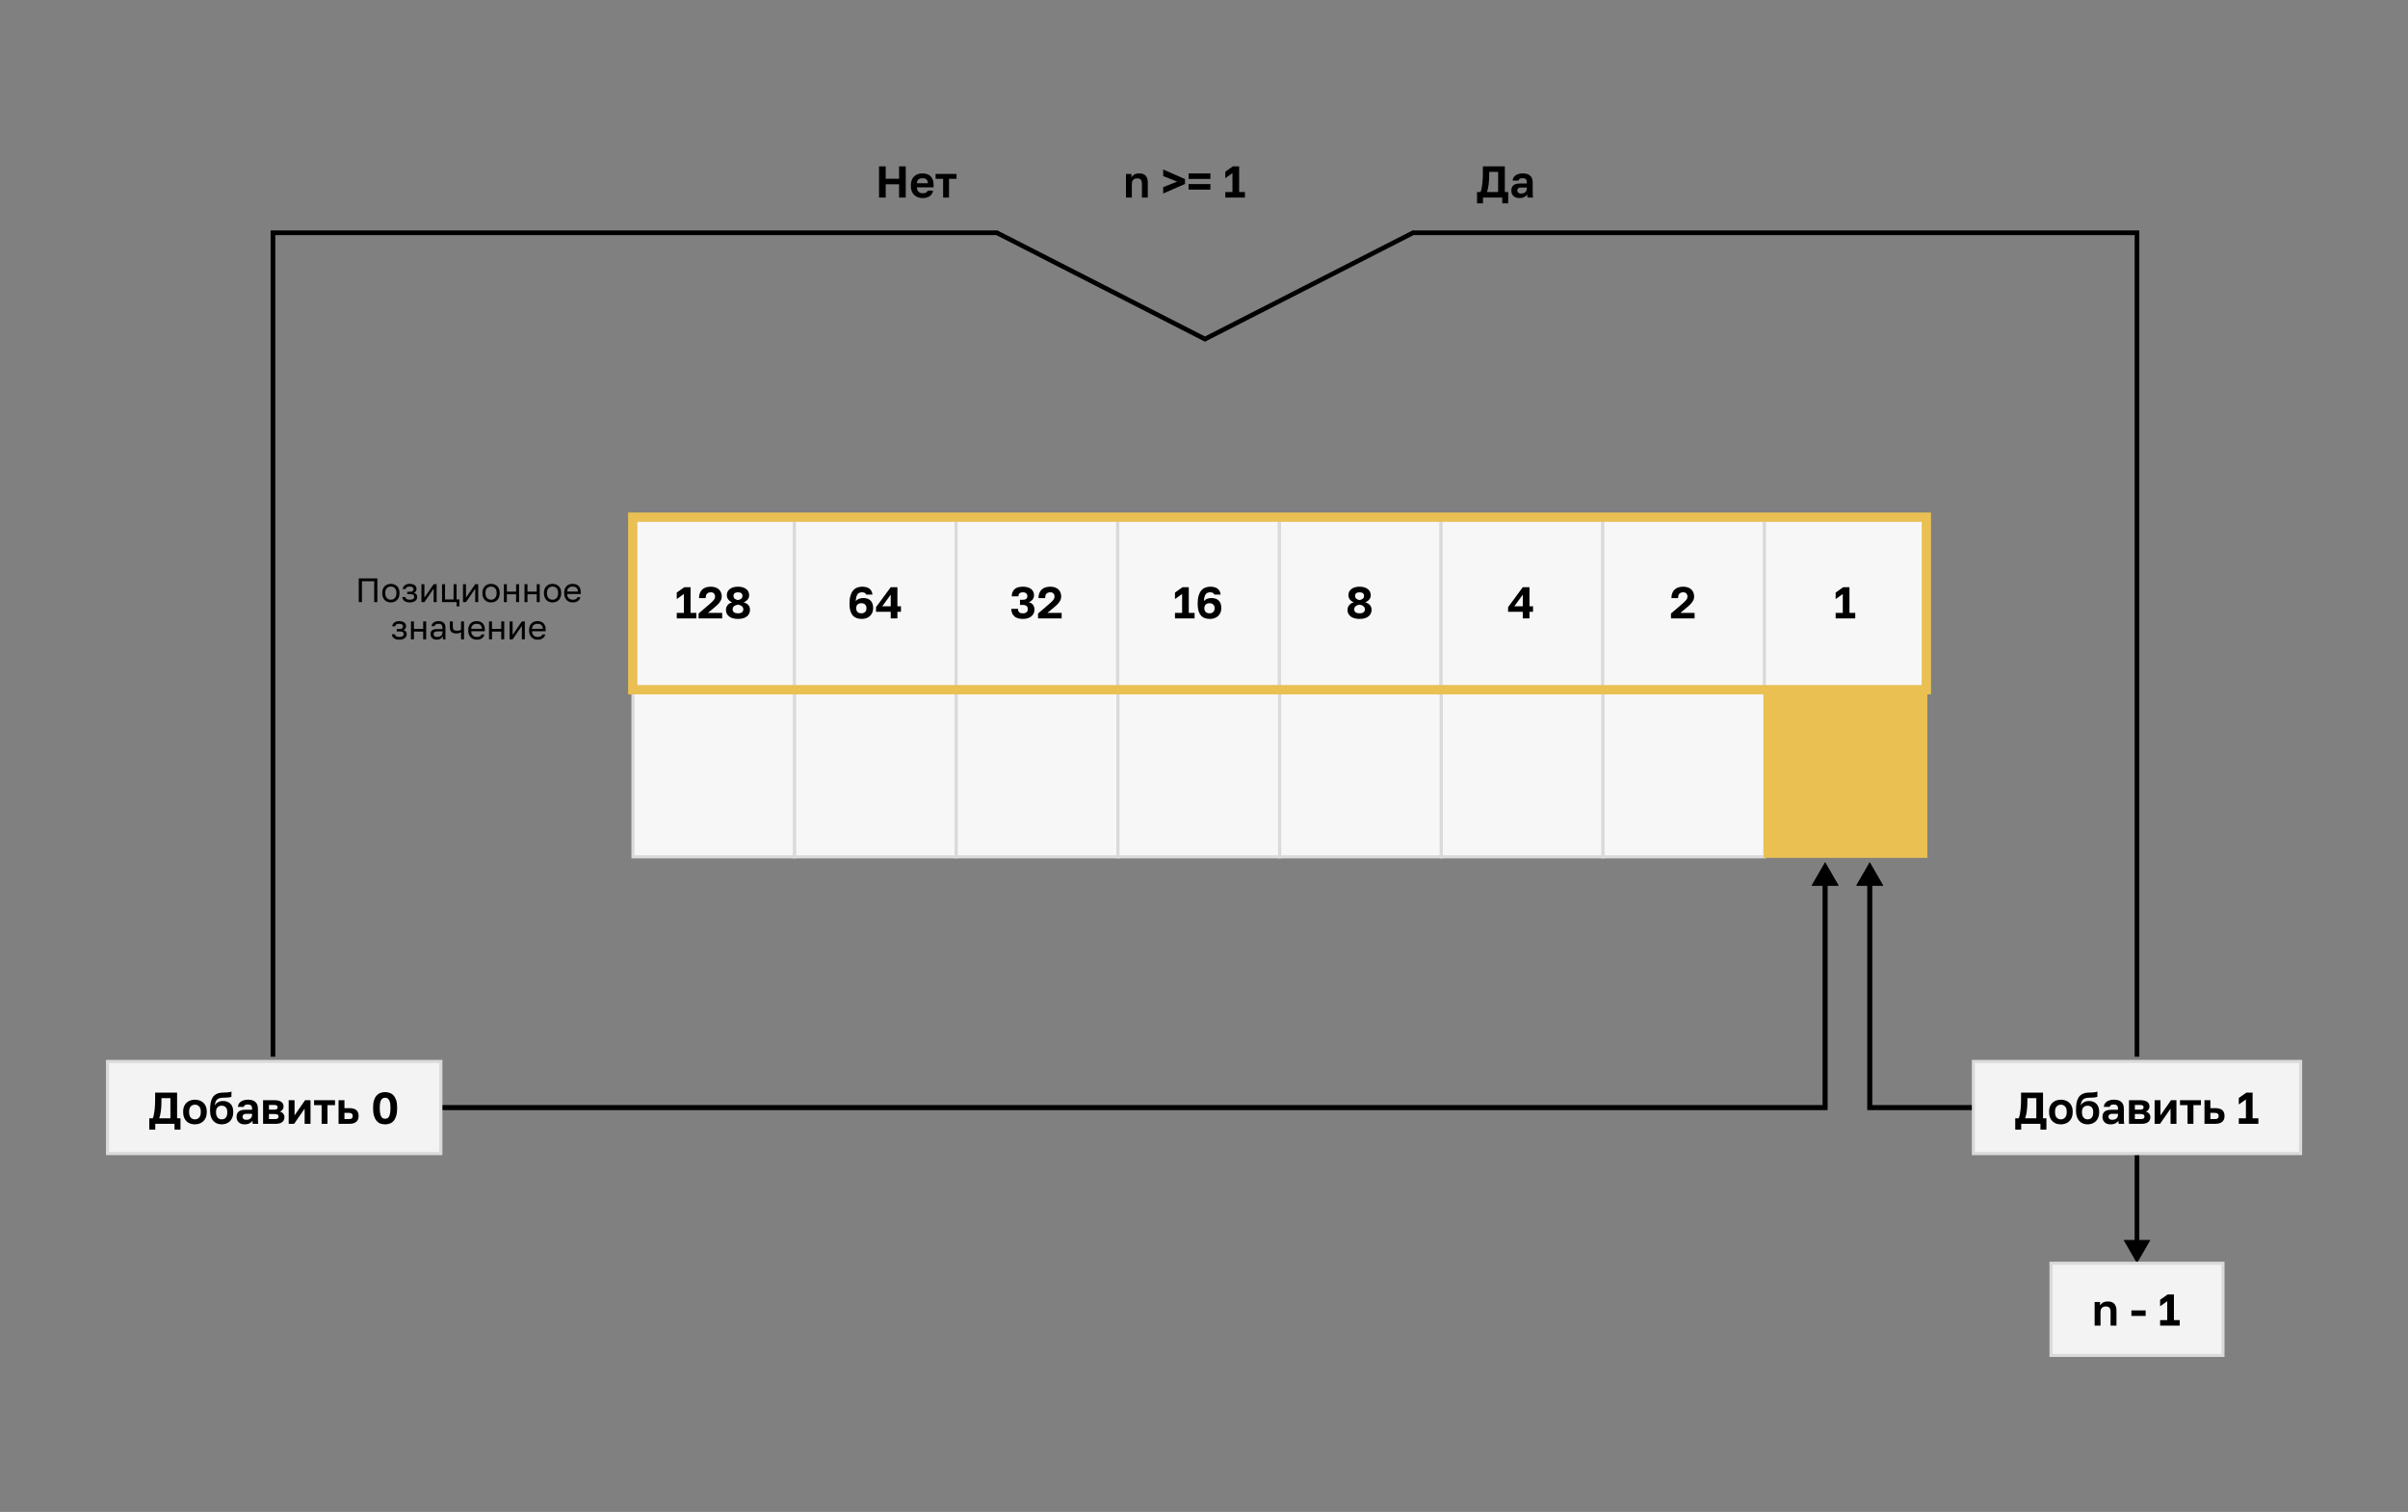<svg width="1551" height="974" viewBox="0 0 1551 974" fill="none" xmlns="http://www.w3.org/2000/svg">
<rect x="0" y="0" width="1551" height="974" fill="#808080" stroke="none"/>
<path d="M1204.3 713.498H1202.8V714.998L1204.3 714.998V713.498ZM1204.3 555.513L1195.64 570.513H1212.96L1204.3 555.513ZM1175.57 713.498V714.998H1177.07V713.498H1175.57ZM1175.57 555.513L1166.91 570.513H1184.23L1175.57 555.513ZM1205.8 713.498V569.013H1202.8V713.498H1205.8ZM257.219 714.998H1175.57V711.998H257.219V714.998ZM1177.07 713.498V569.013H1174.07V713.498H1177.07ZM1284.6 711.998L1204.3 711.998V714.998L1284.6 714.998L1284.6 711.998Z" fill="black"/>
<path d="M1204.3 713.498H1202.8V714.998L1204.3 714.998V713.498ZM1204.3 555.513L1195.64 570.513H1212.96L1204.3 555.513ZM1175.57 713.498V714.998H1177.07V713.498H1175.57ZM1175.57 555.513L1166.91 570.513H1184.23L1175.57 555.513ZM1205.8 713.498V569.013H1202.8V713.498H1205.8ZM257.219 714.998H1175.57V711.998H257.219V714.998ZM1177.07 713.498V569.013H1174.07V713.498H1177.07ZM1284.6 711.998L1204.3 711.998V714.998L1284.6 714.998L1284.6 711.998Z" fill="black"/>
<rect x="407.691" y="442.568" width="104.135" height="109.408" fill="#F7F7F7"/>
<rect x="407.691" y="442.568" width="104.135" height="109.408" stroke="#DADADA" stroke-width="2"/>
<rect x="511.826" y="442.568" width="104.135" height="109.408" fill="#F7F7F7"/>
<rect x="511.826" y="442.568" width="104.135" height="109.408" stroke="#DADADA" stroke-width="2"/>
<rect x="615.961" y="442.568" width="104.135" height="109.408" fill="#F7F7F7"/>
<rect x="615.961" y="442.568" width="104.135" height="109.408" stroke="#DADADA" stroke-width="2"/>
<rect x="720.096" y="442.568" width="104.135" height="109.408" fill="#F7F7F7"/>
<rect x="720.096" y="442.568" width="104.135" height="109.408" stroke="#DADADA" stroke-width="2"/>
<rect x="824.23" y="442.568" width="104.135" height="109.408" fill="#F7F7F7"/>
<rect x="824.23" y="442.568" width="104.135" height="109.408" stroke="#DADADA" stroke-width="2"/>
<rect x="928.365" y="442.568" width="104.135" height="109.408" fill="#F7F7F7"/>
<rect x="928.365" y="442.568" width="104.135" height="109.408" stroke="#DADADA" stroke-width="2"/>
<rect x="1032.5" y="442.568" width="104.135" height="109.408" fill="#F7F7F7"/>
<rect x="1032.5" y="442.568" width="104.135" height="109.408" stroke="#DADADA" stroke-width="2"/>
<rect x="1136.63" y="442.568" width="104.135" height="109.408" fill="#EAC053"/>
<rect x="1136.63" y="442.568" width="104.135" height="109.408" stroke="#EAC053" stroke-width="1.318"/>
<rect x="407.547" y="333.161" width="104.135" height="109.408" fill="#F7F7F7"/>
<path d="M435.906 394.808H440.495V382.647L435.906 385.917V381.729L440.754 378.287H444.798V394.808H448.527V398.365H435.906V394.808ZM449.958 395.239L456.985 389.186C457.635 388.613 458.19 388.116 458.649 387.695C459.108 387.255 459.481 386.854 459.767 386.49C460.054 386.127 460.255 385.773 460.37 385.429C460.504 385.085 460.571 384.712 460.571 384.31C460.571 383.488 460.341 382.828 459.882 382.331C459.423 381.815 458.744 381.557 457.846 381.557C456.813 381.557 456 381.843 455.408 382.417C454.834 382.972 454.547 383.937 454.547 385.314H450.244C450.244 383.039 450.885 381.241 452.166 379.922C453.467 378.602 455.36 377.942 457.846 377.942C459.012 377.942 460.026 378.105 460.886 378.43C461.766 378.736 462.502 379.176 463.095 379.75C463.688 380.304 464.127 380.973 464.414 381.757C464.72 382.541 464.873 383.392 464.873 384.31C464.873 384.999 464.749 385.658 464.5 386.289C464.252 386.901 463.907 387.494 463.468 388.068C463.047 388.641 462.55 389.206 461.976 389.76C461.402 390.296 460.791 390.831 460.14 391.366L456.01 394.808H465.16V398.365H449.958V395.239ZM475.332 398.709C474.127 398.709 473.037 398.576 472.062 398.308C471.105 398.021 470.293 397.629 469.623 397.132C468.973 396.616 468.467 396.004 468.103 395.296C467.759 394.569 467.587 393.766 467.587 392.887C467.587 391.758 467.931 390.754 468.62 389.875C469.308 388.976 470.331 388.345 471.689 387.982C470.675 387.657 469.834 387.093 469.165 386.289C468.495 385.486 468.161 384.53 468.161 383.421C468.161 382.618 468.314 381.882 468.62 381.212C468.945 380.543 469.413 379.969 470.025 379.491C470.637 378.994 471.383 378.612 472.262 378.344C473.161 378.076 474.184 377.942 475.332 377.942C476.479 377.942 477.492 378.076 478.372 378.344C479.271 378.612 480.026 378.994 480.638 379.491C481.269 379.969 481.738 380.543 482.043 381.212C482.369 381.882 482.531 382.618 482.531 383.421C482.531 384.53 482.196 385.477 481.527 386.261C480.858 387.026 480.007 387.599 478.974 387.982C481.709 388.823 483.076 390.458 483.076 392.887C483.076 393.766 482.894 394.569 482.531 395.296C482.187 396.004 481.68 396.616 481.011 397.132C480.361 397.629 479.558 398.021 478.601 398.308C477.645 398.576 476.555 398.709 475.332 398.709ZM475.332 395.095C476.517 395.095 477.387 394.866 477.942 394.407C478.496 393.948 478.774 393.326 478.774 392.542C478.774 391.682 478.448 391.003 477.798 390.506C477.167 389.99 476.345 389.655 475.332 389.502C474.318 389.655 473.486 389.99 472.836 390.506C472.205 391.003 471.889 391.682 471.889 392.542C471.889 393.326 472.176 393.948 472.75 394.407C473.324 394.866 474.184 395.095 475.332 395.095ZM475.332 386.576C476.192 386.423 476.89 386.127 477.425 385.687C477.961 385.228 478.229 384.597 478.229 383.794C478.229 383.048 477.97 382.494 477.454 382.13C476.957 381.748 476.249 381.557 475.332 381.557C474.433 381.557 473.725 381.748 473.209 382.13C472.712 382.494 472.463 383.048 472.463 383.794C472.463 384.597 472.721 385.228 473.238 385.687C473.773 386.127 474.471 386.423 475.332 386.576Z" fill="black"/>
<rect x="407.547" y="333.161" width="104.135" height="109.408" stroke="#DADADA" stroke-width="2"/>
<rect x="511.682" y="333.161" width="104.135" height="109.408" fill="#F7F7F7"/>
<path d="M555.072 398.709C553.81 398.709 552.691 398.528 551.716 398.164C550.741 397.801 549.919 397.237 549.249 396.472C548.58 395.688 548.064 394.694 547.7 393.489C547.356 392.284 547.184 390.85 547.184 389.186V388.613C547.184 386.701 547.385 385.075 547.787 383.737C548.188 382.379 548.752 381.27 549.479 380.409C550.206 379.549 551.066 378.927 552.06 378.545C553.074 378.143 554.173 377.942 555.359 377.942C557.214 377.942 558.715 378.334 559.862 379.118C561.01 379.902 561.708 381.203 561.956 383.019H557.941C557.558 382.044 556.65 381.557 555.216 381.557C554.661 381.557 554.145 381.643 553.667 381.815C553.208 381.968 552.797 382.264 552.433 382.704C552.089 383.125 551.812 383.708 551.601 384.454C551.391 385.199 551.257 386.156 551.2 387.322C551.448 386.94 551.754 386.624 552.118 386.375C552.481 386.108 552.873 385.897 553.294 385.744C553.734 385.572 554.183 385.448 554.642 385.372C555.12 385.295 555.598 385.257 556.076 385.257C558.103 385.257 559.662 385.811 560.752 386.92C561.842 388.01 562.387 389.559 562.387 391.567V391.883C562.387 392.896 562.205 393.824 561.842 394.665C561.478 395.506 560.971 396.233 560.321 396.845C559.69 397.438 558.925 397.897 558.027 398.222C557.128 398.547 556.143 398.709 555.072 398.709ZM554.785 395.095C555.818 395.095 556.621 394.808 557.195 394.235C557.788 393.642 558.084 392.887 558.084 391.969V391.682C558.084 390.764 557.788 390.018 557.195 389.445C556.621 388.871 555.818 388.584 554.785 388.584C553.753 388.584 552.94 388.871 552.347 389.445C551.774 390.018 551.487 390.764 551.487 391.682V391.969C551.487 392.887 551.774 393.642 552.347 394.235C552.94 394.808 553.753 395.095 554.785 395.095ZM573.717 394.12H564.251V391.137L573.717 378.287H578.019V390.563H580.314V394.12H578.019V398.365H573.717V394.12ZM573.717 390.563V383.077L568.267 390.563H573.717Z" fill="black"/>
<rect x="511.682" y="333.161" width="104.135" height="109.408" stroke="#DADADA" stroke-width="2"/>
<rect x="615.816" y="333.161" width="104.135" height="109.408" fill="#F7F7F7"/>
<path d="M658.846 398.709C656.399 398.709 654.544 398.136 653.282 396.988C652.02 395.822 651.389 394.225 651.389 392.198H655.691C655.691 393.173 655.94 393.9 656.437 394.378C656.953 394.856 657.756 395.095 658.846 395.095C659.898 395.095 660.682 394.866 661.199 394.407C661.734 393.929 662.002 393.26 662.002 392.399C662.002 390.602 660.95 389.703 658.846 389.703H656.982V386.375H658.846C659.764 386.375 660.472 386.184 660.969 385.802C661.466 385.419 661.715 384.827 661.715 384.023C661.715 383.297 661.476 382.704 660.998 382.245C660.52 381.786 659.803 381.557 658.846 381.557C657.871 381.557 657.145 381.786 656.666 382.245C656.208 382.685 655.978 383.325 655.978 384.167H651.676C651.676 382.197 652.268 380.667 653.454 379.577C654.659 378.487 656.456 377.942 658.846 377.942C660.051 377.942 661.103 378.086 662.002 378.373C662.9 378.64 663.646 379.023 664.239 379.52C664.832 379.998 665.272 380.572 665.558 381.241C665.864 381.91 666.017 382.637 666.017 383.421C666.017 384.53 665.702 385.477 665.071 386.261C664.459 387.026 663.637 387.571 662.604 387.896C663.79 388.221 664.698 388.785 665.329 389.588C665.979 390.391 666.304 391.452 666.304 392.772C666.304 393.632 666.132 394.426 665.788 395.153C665.444 395.879 664.947 396.51 664.296 397.046C663.665 397.562 662.881 397.973 661.944 398.279C661.026 398.566 659.994 398.709 658.846 398.709ZM668.612 395.239L675.64 389.186C676.29 388.613 676.845 388.116 677.304 387.695C677.762 387.255 678.135 386.854 678.422 386.49C678.709 386.127 678.91 385.773 679.025 385.429C679.158 385.085 679.225 384.712 679.225 384.31C679.225 383.488 678.996 382.828 678.537 382.331C678.078 381.815 677.399 381.557 676.5 381.557C675.468 381.557 674.655 381.843 674.062 382.417C673.489 382.972 673.202 383.937 673.202 385.314H668.899C668.899 383.039 669.54 381.241 670.821 379.922C672.121 378.602 674.014 377.942 676.5 377.942C677.667 377.942 678.68 378.105 679.541 378.43C680.42 378.736 681.157 379.176 681.749 379.75C682.342 380.304 682.782 380.973 683.069 381.757C683.375 382.541 683.528 383.392 683.528 384.31C683.528 384.999 683.404 385.658 683.155 386.289C682.906 386.901 682.562 387.494 682.122 388.068C681.702 388.641 681.204 389.206 680.631 389.76C680.057 390.296 679.445 390.831 678.795 391.366L674.665 394.808H683.815V398.365H668.612V395.239Z" fill="black"/>
<rect x="615.816" y="333.161" width="104.135" height="109.408" stroke="#DADADA" stroke-width="2"/>
<rect x="719.951" y="333.161" width="104.135" height="109.408" fill="#F7F7F7"/>
<path d="M756.81 394.808H761.4V382.647L756.81 385.917V381.729L761.658 378.287H765.702V394.808H769.431V398.365H756.81V394.808ZM779.324 398.709C778.062 398.709 776.943 398.528 775.968 398.164C774.992 397.801 774.17 397.237 773.501 396.472C772.832 395.688 772.315 394.694 771.952 393.489C771.608 392.284 771.436 390.85 771.436 389.186V388.613C771.436 386.701 771.636 385.075 772.038 383.737C772.44 382.379 773.004 381.27 773.73 380.409C774.457 379.549 775.317 378.927 776.312 378.545C777.325 378.143 778.425 377.942 779.61 377.942C781.465 377.942 782.966 378.334 784.114 379.118C785.261 379.902 785.959 381.203 786.208 383.019H782.192C781.81 382.044 780.901 381.557 779.467 381.557C778.912 381.557 778.396 381.643 777.918 381.815C777.459 381.968 777.048 382.264 776.685 382.704C776.341 383.125 776.063 383.708 775.853 384.454C775.643 385.199 775.509 386.156 775.451 387.322C775.7 386.94 776.006 386.624 776.369 386.375C776.733 386.108 777.125 385.897 777.545 385.744C777.985 385.572 778.434 385.448 778.893 385.372C779.371 385.295 779.849 385.257 780.328 385.257C782.355 385.257 783.913 385.811 785.003 386.92C786.093 388.01 786.638 389.559 786.638 391.567V391.883C786.638 392.896 786.456 393.824 786.093 394.665C785.73 395.506 785.223 396.233 784.573 396.845C783.942 397.438 783.177 397.897 782.278 398.222C781.379 398.547 780.394 398.709 779.324 398.709ZM779.037 395.095C780.069 395.095 780.873 394.808 781.446 394.235C782.039 393.642 782.335 392.887 782.335 391.969V391.682C782.335 390.764 782.039 390.018 781.446 389.445C780.873 388.871 780.069 388.584 779.037 388.584C778.004 388.584 777.191 388.871 776.599 389.445C776.025 390.018 775.738 390.764 775.738 391.682V391.969C775.738 392.887 776.025 393.642 776.599 394.235C777.191 394.808 778.004 395.095 779.037 395.095Z" fill="black"/>
<rect x="719.951" y="333.161" width="104.135" height="109.408" stroke="#DADADA" stroke-width="2"/>
<rect x="824.086" y="333.161" width="104.135" height="109.408" fill="#F7F7F7"/>
<path d="M875.69 398.709C874.485 398.709 873.395 398.576 872.42 398.308C871.464 398.021 870.651 397.629 869.982 397.132C869.331 396.616 868.825 396.004 868.461 395.296C868.117 394.569 867.945 393.766 867.945 392.887C867.945 391.758 868.289 390.754 868.978 389.875C869.666 388.976 870.689 388.345 872.047 387.982C871.033 387.657 870.192 387.093 869.523 386.289C868.853 385.486 868.519 384.53 868.519 383.421C868.519 382.618 868.672 381.882 868.978 381.212C869.303 380.543 869.771 379.969 870.383 379.491C870.995 378.994 871.741 378.612 872.621 378.344C873.519 378.076 874.542 377.942 875.69 377.942C876.837 377.942 877.85 378.076 878.73 378.344C879.629 378.612 880.384 378.994 880.996 379.491C881.627 379.969 882.096 380.543 882.402 381.212C882.727 381.882 882.889 382.618 882.889 383.421C882.889 384.53 882.555 385.477 881.885 386.261C881.216 387.026 880.365 387.599 879.332 387.982C882.067 388.823 883.434 390.458 883.434 392.887C883.434 393.766 883.253 394.569 882.889 395.296C882.545 396.004 882.038 396.616 881.369 397.132C880.719 397.629 879.916 398.021 878.96 398.308C878.003 398.576 876.913 398.709 875.69 398.709ZM875.69 395.095C876.875 395.095 877.745 394.866 878.3 394.407C878.854 393.948 879.132 393.326 879.132 392.542C879.132 391.682 878.807 391.003 878.156 390.506C877.525 389.99 876.703 389.655 875.69 389.502C874.676 389.655 873.844 389.99 873.194 390.506C872.563 391.003 872.248 391.682 872.248 392.542C872.248 393.326 872.534 393.948 873.108 394.407C873.682 394.866 874.542 395.095 875.69 395.095ZM875.69 386.576C876.55 386.423 877.248 386.127 877.784 385.687C878.319 385.228 878.587 384.597 878.587 383.794C878.587 383.048 878.329 382.494 877.812 382.13C877.315 381.748 876.608 381.557 875.69 381.557C874.791 381.557 874.083 381.748 873.567 382.13C873.07 382.494 872.821 383.048 872.821 383.794C872.821 384.597 873.079 385.228 873.596 385.687C874.131 386.127 874.829 386.423 875.69 386.576Z" fill="black"/>
<rect x="824.086" y="333.161" width="104.135" height="109.408" stroke="#DADADA" stroke-width="2"/>
<rect x="928.221" y="333.161" width="104.135" height="109.408" fill="#F7F7F7"/>
<path d="M980.828 394.12H971.363V391.137L980.828 378.287H985.131V390.563H987.426V394.12H985.131V398.365H980.828V394.12ZM980.828 390.563V383.077L975.378 390.563H980.828Z" fill="black"/>
<rect x="928.221" y="333.161" width="104.135" height="109.408" stroke="#DADADA" stroke-width="2"/>
<rect x="1032.36" y="333.161" width="104.135" height="109.408" fill="#F7F7F7"/>
<path d="M1076.28 395.239L1083.31 389.186C1083.96 388.613 1084.52 388.116 1084.98 387.695C1085.43 387.255 1085.81 386.854 1086.09 386.49C1086.38 386.127 1086.58 385.773 1086.7 385.429C1086.83 385.085 1086.9 384.712 1086.9 384.31C1086.9 383.488 1086.67 382.828 1086.21 382.331C1085.75 381.815 1085.07 381.557 1084.17 381.557C1083.14 381.557 1082.33 381.843 1081.73 382.417C1081.16 382.972 1080.87 383.937 1080.87 385.314H1076.57C1076.57 383.039 1077.21 381.241 1078.49 379.922C1079.79 378.602 1081.69 377.942 1084.17 377.942C1085.34 377.942 1086.35 378.105 1087.21 378.43C1088.09 378.736 1088.83 379.176 1089.42 379.75C1090.01 380.304 1090.45 380.973 1090.74 381.757C1091.05 382.541 1091.2 383.392 1091.2 384.31C1091.2 384.999 1091.08 385.658 1090.83 386.289C1090.58 386.901 1090.23 387.494 1089.79 388.068C1089.37 388.641 1088.88 389.206 1088.3 389.76C1087.73 390.296 1087.12 390.831 1086.47 391.366L1082.34 394.808H1091.49V398.365H1076.28V395.239Z" fill="black"/>
<rect x="1032.36" y="333.161" width="104.135" height="109.408" stroke="#DADADA" stroke-width="2"/>
<rect x="1136.49" y="333.161" width="104.135" height="109.408" fill="#F7F7F7"/>
<path d="M1182.35 394.808H1186.94V382.647L1182.35 385.917V381.729L1187.2 378.287H1191.24V394.808H1194.97V398.365H1182.35V394.808Z" fill="black"/>
<rect x="1136.49" y="333.161" width="104.135" height="109.408" stroke="#DADADA" stroke-width="2"/>
<path d="M175.816 680.688V149.941H642.079L776.13 218.427L910.182 149.941H1376.44V680.688" stroke="black" stroke-width="3"/>
<path d="M1376.44 813.779L1385.1 798.779L1367.78 798.779L1376.44 813.779ZM1374.94 743.143L1374.94 800.279L1377.94 800.279L1377.94 743.143L1374.94 743.143Z" fill="black"/>
<rect x="1271.08" y="683.779" width="210.727" height="59.363" fill="#F3F3F3"/>
<path d="M1298.02 720.404H1300.25C1300.54 719.735 1300.78 718.932 1300.97 717.995C1301.16 717.039 1301.32 716.035 1301.43 714.983C1301.55 713.912 1301.63 712.822 1301.69 711.713C1301.75 710.585 1301.77 709.504 1301.77 708.472V703.882H1315.92V720.404H1318.1V727.69H1314.25V723.961H1301.86V727.69H1298.02V720.404ZM1311.61 720.404V707.439H1305.85V709.045C1305.85 711.665 1305.72 713.874 1305.47 715.671C1305.23 717.469 1304.87 719.046 1304.41 720.404H1311.61ZM1327.42 724.305C1326.39 724.305 1325.4 724.152 1324.47 723.846C1323.55 723.521 1322.75 723.033 1322.06 722.383C1321.37 721.733 1320.82 720.92 1320.42 719.945C1320.02 718.97 1319.82 717.823 1319.82 716.503V715.93C1319.82 714.687 1320.02 713.597 1320.42 712.66C1320.82 711.723 1321.37 710.939 1322.06 710.308C1322.75 709.676 1323.55 709.208 1324.47 708.902C1325.4 708.577 1326.39 708.414 1327.42 708.414C1328.45 708.414 1329.43 708.577 1330.35 708.902C1331.26 709.208 1332.07 709.676 1332.76 710.308C1333.46 710.939 1334.02 711.723 1334.42 712.66C1334.82 713.597 1335.02 714.687 1335.02 715.93V716.503C1335.02 717.804 1334.82 718.941 1334.42 719.917C1334.02 720.892 1333.46 721.704 1332.76 722.355C1332.07 723.005 1331.26 723.492 1330.35 723.818C1329.43 724.143 1328.45 724.305 1327.42 724.305ZM1327.42 721.093C1328.49 721.093 1329.38 720.71 1330.09 719.945C1330.82 719.18 1331.18 718.033 1331.18 716.503V715.93C1331.18 714.534 1330.82 713.472 1330.09 712.746C1329.38 712 1328.49 711.627 1327.42 711.627C1326.33 711.627 1325.43 712 1324.72 712.746C1324.02 713.472 1323.66 714.534 1323.66 715.93V716.503C1323.66 718.052 1324.02 719.209 1324.72 719.974C1325.43 720.72 1326.33 721.093 1327.42 721.093ZM1344.62 724.305C1343.55 724.305 1342.55 724.123 1341.64 723.76C1340.74 723.397 1339.95 722.852 1339.29 722.125C1338.62 721.379 1338.09 720.471 1337.71 719.4C1337.34 718.31 1337.16 717.048 1337.16 715.614V714.954C1337.16 713.233 1337.29 711.703 1337.54 710.365C1337.8 709.026 1338.23 707.889 1338.83 706.952C1339.44 706.015 1340.24 705.288 1341.24 704.772C1342.25 704.236 1343.51 703.93 1345.02 703.854C1345.61 703.835 1346.2 703.815 1346.77 703.796C1347.35 703.777 1347.89 703.748 1348.41 703.71C1348.92 703.672 1349.39 703.615 1349.81 703.538C1350.23 703.443 1350.61 703.318 1350.93 703.165V706.521C1350.62 706.693 1350.05 706.837 1349.21 706.952C1348.39 707.066 1347.13 707.133 1345.45 707.152C1344.59 707.171 1343.85 707.277 1343.21 707.468C1342.6 707.64 1342.09 707.927 1341.67 708.328C1341.26 708.711 1340.94 709.218 1340.69 709.849C1340.46 710.48 1340.3 711.254 1340.2 712.172C1340.64 711.311 1341.3 710.613 1342.18 710.078C1343.06 709.543 1344.21 709.275 1345.62 709.275C1346.58 709.275 1347.45 709.428 1348.23 709.734C1349.02 710.021 1349.7 710.451 1350.27 711.025C1350.84 711.598 1351.28 712.306 1351.59 713.147C1351.92 713.989 1352.08 714.964 1352.08 716.073V716.618C1352.08 717.823 1351.89 718.903 1351.5 719.859C1351.14 720.815 1350.62 721.628 1349.96 722.297C1349.29 722.947 1348.49 723.445 1347.57 723.789C1346.68 724.133 1345.69 724.305 1344.62 724.305ZM1344.62 721.093C1345.77 721.093 1346.66 720.72 1347.29 719.974C1347.92 719.209 1348.23 718.129 1348.23 716.733V716.159C1348.23 714.954 1347.91 714.008 1347.26 713.319C1346.61 712.631 1345.73 712.287 1344.62 712.287C1343.53 712.287 1342.65 712.631 1341.98 713.319C1341.33 714.008 1341.01 714.954 1341.01 716.159V716.675C1341.01 717.364 1341.09 717.985 1341.26 718.54C1341.46 719.094 1341.71 719.563 1342.04 719.945C1342.36 720.309 1342.75 720.595 1343.19 720.806C1343.63 720.997 1344.1 721.093 1344.62 721.093ZM1359.36 724.305C1358.53 724.305 1357.81 724.19 1357.18 723.961C1356.54 723.712 1356.01 723.378 1355.57 722.957C1355.13 722.517 1354.8 722.01 1354.57 721.437C1354.34 720.844 1354.22 720.203 1354.22 719.515C1354.22 716.455 1356.04 714.926 1359.67 714.926H1364.2V714.208C1364.2 713.214 1363.97 712.516 1363.51 712.115C1363.08 711.713 1362.37 711.512 1361.39 711.512C1360.53 711.512 1359.91 711.665 1359.53 711.971C1359.15 712.258 1358.93 712.621 1358.87 713.061H1355.08C1355.12 712.411 1355.28 711.799 1355.57 711.225C1355.88 710.652 1356.3 710.164 1356.83 709.763C1357.39 709.342 1358.06 709.017 1358.84 708.787C1359.62 708.539 1360.52 708.414 1361.54 708.414C1362.51 708.414 1363.39 708.52 1364.17 708.73C1364.98 708.94 1365.66 709.284 1366.21 709.763C1366.78 710.221 1367.22 710.824 1367.53 711.57C1367.84 712.315 1367.99 713.214 1367.99 714.266V720.089C1367.99 720.892 1368 721.599 1368.02 722.211C1368.06 722.804 1368.11 723.387 1368.19 723.961H1364.66C1364.59 723.54 1364.54 723.225 1364.52 723.014C1364.52 722.785 1364.52 722.45 1364.52 722.01C1364.1 722.622 1363.46 723.158 1362.6 723.617C1361.76 724.076 1360.68 724.305 1359.36 724.305ZM1360.53 721.379C1360.99 721.379 1361.44 721.322 1361.88 721.207C1362.32 721.073 1362.71 720.882 1363.06 720.634C1363.4 720.366 1363.68 720.031 1363.89 719.63C1364.1 719.228 1364.2 718.76 1364.2 718.224V717.507H1360.39C1359.66 717.507 1359.09 717.679 1358.67 718.023C1358.27 718.348 1358.06 718.798 1358.06 719.372C1358.06 719.983 1358.28 720.471 1358.7 720.834C1359.12 721.198 1359.73 721.379 1360.53 721.379ZM1371.29 708.759H1378.92C1379.9 708.759 1380.73 708.864 1381.42 709.074C1382.13 709.265 1382.71 709.543 1383.17 709.906C1383.63 710.269 1383.96 710.7 1384.17 711.197C1384.38 711.694 1384.49 712.239 1384.49 712.832C1384.49 713.539 1384.27 714.208 1383.83 714.84C1383.41 715.451 1382.82 715.863 1382.08 716.073C1383.02 716.302 1383.74 716.742 1384.26 717.392C1384.79 718.023 1385.06 718.769 1385.06 719.63C1385.06 720.949 1384.6 722.001 1383.69 722.785C1382.77 723.569 1381.37 723.961 1379.5 723.961H1371.29V708.759ZM1378.75 720.92C1379.61 720.92 1380.24 720.796 1380.64 720.548C1381.07 720.28 1381.28 719.859 1381.28 719.285C1381.28 718.712 1381.07 718.301 1380.67 718.052C1380.29 717.784 1379.65 717.651 1378.75 717.651H1375.08V720.92H1378.75ZM1378.38 714.84C1379.26 714.84 1379.86 714.715 1380.19 714.467C1380.53 714.218 1380.7 713.836 1380.7 713.319C1380.7 712.822 1380.53 712.449 1380.19 712.201C1379.84 711.933 1379.24 711.799 1378.38 711.799H1375.08V714.84H1378.38ZM1387.79 708.759H1391.58V718.511L1398.35 708.759H1401.85V723.961H1398.06V714.208L1391.29 723.961H1387.79V708.759ZM1409 711.914H1404.15V708.759H1417.63V711.914H1412.79V723.961H1409V711.914ZM1419.92 708.759H1423.71V713.864H1426.95C1430.87 713.864 1432.83 715.547 1432.83 718.913C1432.83 719.658 1432.71 720.347 1432.49 720.978C1432.27 721.59 1431.93 722.116 1431.45 722.555C1430.97 722.995 1430.36 723.339 1429.62 723.588C1428.87 723.837 1427.98 723.961 1426.95 723.961H1419.92V708.759ZM1426.52 720.92C1427.44 720.92 1428.09 720.758 1428.47 720.433C1428.85 720.089 1429.04 719.582 1429.04 718.913C1429.04 718.243 1428.84 717.746 1428.44 717.421C1428.06 717.077 1427.42 716.905 1426.52 716.905H1423.71V720.92H1426.52ZM1442.01 720.404H1446.6V708.242L1442.01 711.512V707.324L1446.86 703.882H1450.9V720.404H1454.63V723.961H1442.01V720.404Z" fill="black"/>
<rect x="1271.08" y="683.779" width="210.727" height="59.363" stroke="#DADADA" stroke-width="2"/>
<rect x="1321.08" y="813.779" width="110.727" height="59.363" fill="#F3F3F3"/>
<path d="M1349.16 838.759H1352.66V840.996C1353.03 840.308 1353.61 839.705 1354.41 839.189C1355.24 838.673 1356.34 838.414 1357.71 838.414C1359.57 838.414 1360.94 838.912 1361.84 839.906C1362.76 840.9 1363.22 842.334 1363.22 844.208V853.961H1359.43V845.069C1359.43 843.922 1359.19 843.061 1358.72 842.487C1358.26 841.914 1357.46 841.627 1356.34 841.627C1355.72 841.627 1355.21 841.723 1354.79 841.914C1354.37 842.105 1354.01 842.363 1353.73 842.688C1353.46 842.994 1353.26 843.358 1353.12 843.778C1353.01 844.18 1352.95 844.61 1352.95 845.069V853.961H1349.16V838.759ZM1372.84 844.151H1382.02V847.708H1372.84V844.151ZM1391.34 850.404H1395.93V838.242L1391.34 841.512V837.324L1396.19 833.882H1400.23V850.404H1403.96V853.961H1391.34V850.404Z" fill="black"/>
<rect x="1321.08" y="813.779" width="110.727" height="59.363" stroke="#DADADA" stroke-width="2"/>
<path d="M231.081 372.633H243.05V387.865H241.004V374.417H233.127V387.865H231.081V372.633ZM251.754 388.083C251.014 388.083 250.31 387.967 249.643 387.735C248.976 387.488 248.388 387.125 247.88 386.647C247.373 386.153 246.966 385.537 246.662 384.797C246.357 384.057 246.205 383.194 246.205 382.208V381.772C246.205 380.844 246.357 380.024 246.662 379.313C246.966 378.603 247.373 378.015 247.88 377.551C248.388 377.072 248.976 376.717 249.643 376.485C250.31 376.238 251.014 376.115 251.754 376.115C252.494 376.115 253.197 376.238 253.864 376.485C254.532 376.717 255.119 377.072 255.627 377.551C256.135 378.015 256.541 378.603 256.846 379.313C257.15 380.024 257.303 380.844 257.303 381.772V382.208C257.303 383.194 257.15 384.057 256.846 384.797C256.541 385.537 256.135 386.153 255.627 386.647C255.119 387.125 254.532 387.488 253.864 387.735C253.197 387.967 252.494 388.083 251.754 388.083ZM251.754 386.342C252.189 386.342 252.624 386.269 253.059 386.124C253.495 385.965 253.879 385.725 254.213 385.406C254.546 385.073 254.815 384.645 255.018 384.122C255.235 383.6 255.344 382.962 255.344 382.208V381.772C255.344 381.076 255.235 380.481 255.018 379.988C254.815 379.495 254.546 379.089 254.213 378.769C253.879 378.45 253.495 378.218 253.059 378.073C252.624 377.928 252.189 377.855 251.754 377.855C251.318 377.855 250.883 377.928 250.448 378.073C250.013 378.218 249.628 378.45 249.295 378.769C248.961 379.089 248.685 379.495 248.468 379.988C248.265 380.481 248.163 381.076 248.163 381.772V382.208C248.163 382.962 248.265 383.6 248.468 384.122C248.685 384.645 248.961 385.073 249.295 385.406C249.628 385.725 250.013 385.965 250.448 386.124C250.883 386.269 251.318 386.342 251.754 386.342ZM263.931 388.083C262.48 388.083 261.341 387.778 260.515 387.169C259.688 386.56 259.231 385.704 259.144 384.601H261.059C261.16 385.167 261.458 385.602 261.951 385.907C262.459 386.197 263.119 386.342 263.931 386.342C264.932 386.342 265.657 386.175 266.107 385.842C266.571 385.493 266.803 385.08 266.803 384.601C266.803 384.035 266.615 383.593 266.238 383.274C265.86 382.94 265.208 382.773 264.279 382.773H262.299V381.207H264.149C264.946 381.207 265.512 381.054 265.846 380.75C266.194 380.445 266.368 380.017 266.368 379.466C266.368 379.031 266.165 378.653 265.759 378.334C265.353 378.015 264.743 377.855 263.931 377.855C263.046 377.855 262.4 378.001 261.994 378.291C261.603 378.566 261.363 378.965 261.276 379.487H259.361C259.405 379.009 259.535 378.566 259.753 378.16C259.985 377.739 260.297 377.377 260.689 377.072C261.08 376.767 261.545 376.535 262.081 376.376C262.633 376.202 263.249 376.115 263.931 376.115C264.671 376.115 265.309 376.202 265.846 376.376C266.397 376.535 266.854 376.767 267.217 377.072C267.579 377.362 267.848 377.71 268.022 378.117C268.196 378.523 268.283 378.973 268.283 379.466C268.283 380.017 268.145 380.503 267.87 380.924C267.594 381.33 267.152 381.649 266.542 381.881C267.355 382.099 267.92 382.447 268.24 382.926C268.559 383.404 268.718 383.963 268.718 384.601C268.718 385.08 268.617 385.53 268.414 385.95C268.211 386.371 267.906 386.741 267.5 387.06C267.108 387.365 266.607 387.611 265.998 387.8C265.403 387.989 264.714 388.083 263.931 388.083ZM271.447 376.332H273.362V385.036L279.324 376.332H281.239V387.865H279.324V379.161L273.362 387.865H271.447V376.332ZM294.107 387.865H284.728V376.332H286.643V386.168H292.17V376.332H294.085V386.168H295.935V390.585H294.107V387.865ZM298.222 376.332H300.137V385.036L306.099 376.332H308.014V387.865H306.099V379.161L300.137 387.865H298.222V376.332ZM316.291 388.083C315.551 388.083 314.848 387.967 314.18 387.735C313.513 387.488 312.925 387.125 312.418 386.647C311.91 386.153 311.504 385.537 311.199 384.797C310.894 384.057 310.742 383.194 310.742 382.208V381.772C310.742 380.844 310.894 380.024 311.199 379.313C311.504 378.603 311.91 378.015 312.418 377.551C312.925 377.072 313.513 376.717 314.18 376.485C314.848 376.238 315.551 376.115 316.291 376.115C317.031 376.115 317.734 376.238 318.402 376.485C319.069 376.717 319.657 377.072 320.164 377.551C320.672 378.015 321.078 378.603 321.383 379.313C321.688 380.024 321.84 380.844 321.84 381.772V382.208C321.84 383.194 321.688 384.057 321.383 384.797C321.078 385.537 320.672 386.153 320.164 386.647C319.657 387.125 319.069 387.488 318.402 387.735C317.734 387.967 317.031 388.083 316.291 388.083ZM316.291 386.342C316.726 386.342 317.161 386.269 317.597 386.124C318.032 385.965 318.416 385.725 318.75 385.406C319.084 385.073 319.352 384.645 319.555 384.122C319.773 383.6 319.881 382.962 319.881 382.208V381.772C319.881 381.076 319.773 380.481 319.555 379.988C319.352 379.495 319.084 379.089 318.75 378.769C318.416 378.45 318.032 378.218 317.597 378.073C317.161 377.928 316.726 377.855 316.291 377.855C315.856 377.855 315.421 377.928 314.985 378.073C314.55 378.218 314.166 378.45 313.832 378.769C313.498 379.089 313.223 379.495 313.005 379.988C312.802 380.481 312.701 381.076 312.701 381.772V382.208C312.701 382.962 312.802 383.6 313.005 384.122C313.223 384.645 313.498 385.073 313.832 385.406C314.166 385.725 314.55 385.965 314.985 386.124C315.421 386.269 315.856 386.342 316.291 386.342ZM324.551 376.332H326.466V381.141H332.429V376.332H334.344V387.865H332.429V382.839H326.466V387.865H324.551V376.332ZM337.833 376.332H339.748V381.141H345.71V376.332H347.625V387.865H345.71V382.839H339.748V387.865H337.833V376.332ZM355.902 388.083C355.162 388.083 354.458 387.967 353.791 387.735C353.124 387.488 352.536 387.125 352.028 386.647C351.521 386.153 351.114 385.537 350.81 384.797C350.505 384.057 350.353 383.194 350.353 382.208V381.772C350.353 380.844 350.505 380.024 350.81 379.313C351.114 378.603 351.521 378.015 352.028 377.551C352.536 377.072 353.124 376.717 353.791 376.485C354.458 376.238 355.162 376.115 355.902 376.115C356.641 376.115 357.345 376.238 358.012 376.485C358.68 376.717 359.267 377.072 359.775 377.551C360.283 378.015 360.689 378.603 360.994 379.313C361.298 380.024 361.45 380.844 361.45 381.772V382.208C361.45 383.194 361.298 384.057 360.994 384.797C360.689 385.537 360.283 386.153 359.775 386.647C359.267 387.125 358.68 387.488 358.012 387.735C357.345 387.967 356.641 388.083 355.902 388.083ZM355.902 386.342C356.337 386.342 356.772 386.269 357.207 386.124C357.642 385.965 358.027 385.725 358.361 385.406C358.694 385.073 358.963 384.645 359.166 384.122C359.383 383.6 359.492 382.962 359.492 382.208V381.772C359.492 381.076 359.383 380.481 359.166 379.988C358.963 379.495 358.694 379.089 358.361 378.769C358.027 378.45 357.642 378.218 357.207 378.073C356.772 377.928 356.337 377.855 355.902 377.855C355.466 377.855 355.031 377.928 354.596 378.073C354.161 378.218 353.776 378.45 353.443 378.769C353.109 379.089 352.833 379.495 352.616 379.988C352.413 380.481 352.311 381.076 352.311 381.772V382.208C352.311 382.962 352.413 383.6 352.616 384.122C352.833 384.645 353.109 385.073 353.443 385.406C353.776 385.725 354.161 385.965 354.596 386.124C355.031 386.269 355.466 386.342 355.902 386.342ZM368.949 388.083C368.209 388.083 367.506 387.967 366.839 387.735C366.171 387.503 365.584 387.147 365.076 386.668C364.568 386.175 364.162 385.559 363.857 384.819C363.553 384.079 363.4 383.209 363.4 382.208V381.772C363.4 380.815 363.545 379.988 363.836 379.292C364.126 378.581 364.51 377.993 364.989 377.529C365.482 377.05 366.048 376.695 366.686 376.463C367.339 376.231 368.021 376.115 368.732 376.115C370.429 376.115 371.742 376.579 372.67 377.507C373.599 378.436 374.063 379.749 374.063 381.446V382.665H365.315C365.315 383.346 365.424 383.919 365.642 384.384C365.859 384.848 366.142 385.225 366.49 385.515C366.839 385.805 367.223 386.016 367.644 386.146C368.079 386.277 368.514 386.342 368.949 386.342C369.82 386.342 370.487 386.197 370.951 385.907C371.43 385.617 371.771 385.218 371.974 384.71H373.845C373.729 385.261 373.519 385.747 373.214 386.168C372.924 386.589 372.562 386.944 372.126 387.234C371.706 387.51 371.22 387.72 370.668 387.865C370.132 388.01 369.559 388.083 368.949 388.083ZM368.841 377.855C368.391 377.855 367.956 377.921 367.535 378.051C367.114 378.167 366.737 378.363 366.403 378.639C366.084 378.9 365.823 379.234 365.62 379.64C365.417 380.046 365.315 380.532 365.315 381.098H372.257C372.242 380.503 372.141 380.002 371.952 379.596C371.778 379.176 371.539 378.842 371.234 378.595C370.93 378.334 370.567 378.146 370.146 378.03C369.74 377.914 369.305 377.855 368.841 377.855ZM257.184 412.083C255.733 412.083 254.595 411.778 253.768 411.169C252.941 410.56 252.484 409.704 252.397 408.601H254.312C254.413 409.167 254.711 409.602 255.204 409.907C255.712 410.197 256.372 410.342 257.184 410.342C258.185 410.342 258.91 410.175 259.36 409.842C259.824 409.493 260.056 409.08 260.056 408.601C260.056 408.035 259.868 407.593 259.491 407.274C259.113 406.94 258.461 406.773 257.532 406.773H255.552V405.207H257.402C258.199 405.207 258.765 405.054 259.099 404.75C259.447 404.445 259.621 404.017 259.621 403.466C259.621 403.031 259.418 402.653 259.012 402.334C258.606 402.015 257.996 401.855 257.184 401.855C256.299 401.855 255.654 402.001 255.247 402.291C254.856 402.566 254.616 402.965 254.529 403.487H252.614C252.658 403.009 252.788 402.566 253.006 402.16C253.238 401.739 253.55 401.377 253.942 401.072C254.333 400.767 254.798 400.535 255.334 400.376C255.886 400.202 256.502 400.115 257.184 400.115C257.924 400.115 258.562 400.202 259.099 400.376C259.65 400.535 260.107 400.767 260.47 401.072C260.832 401.362 261.101 401.71 261.275 402.117C261.449 402.523 261.536 402.973 261.536 403.466C261.536 404.017 261.398 404.503 261.123 404.924C260.847 405.33 260.405 405.649 259.795 405.881C260.608 406.099 261.173 406.447 261.493 406.926C261.812 407.404 261.971 407.963 261.971 408.601C261.971 409.08 261.87 409.53 261.667 409.95C261.464 410.371 261.159 410.741 260.753 411.06C260.361 411.365 259.861 411.611 259.251 411.8C258.656 411.989 257.967 412.083 257.184 412.083ZM264.7 400.332H266.615V405.141H272.577V400.332H274.492V411.865H272.577V406.839H266.615V411.865H264.7V400.332ZM281.267 412.083C280.629 412.083 280.063 411.996 279.57 411.822C279.091 411.633 278.685 411.379 278.351 411.06C278.018 410.741 277.764 410.364 277.59 409.929C277.416 409.493 277.328 409.015 277.328 408.492C277.328 407.346 277.662 406.519 278.329 406.012C279.011 405.504 279.983 405.25 281.245 405.25H284.988V404.467C284.988 403.48 284.763 402.798 284.314 402.421C283.878 402.044 283.218 401.855 282.333 401.855C281.506 401.855 280.904 402.015 280.527 402.334C280.15 402.639 279.94 402.987 279.896 403.379H277.981C278.01 402.914 278.134 402.487 278.351 402.095C278.583 401.689 278.888 401.34 279.265 401.05C279.657 400.76 280.121 400.535 280.658 400.376C281.195 400.202 281.789 400.115 282.442 400.115C283.806 400.115 284.887 400.441 285.684 401.094C286.497 401.732 286.903 402.784 286.903 404.249V408.928C286.903 409.537 286.903 410.074 286.903 410.538C286.918 410.988 286.954 411.43 287.012 411.865H285.336C285.293 411.532 285.264 411.22 285.249 410.93C285.235 410.625 285.227 410.284 285.227 409.907C284.923 410.516 284.43 411.031 283.748 411.452C283.066 411.872 282.239 412.083 281.267 412.083ZM281.681 410.342C282.13 410.342 282.551 410.284 282.943 410.168C283.349 410.037 283.704 409.856 284.009 409.624C284.314 409.377 284.553 409.08 284.727 408.732C284.901 408.384 284.988 407.977 284.988 407.513V406.73H281.572C280.861 406.73 280.302 406.875 279.896 407.165C279.49 407.441 279.287 407.883 279.287 408.492C279.287 409.029 279.475 409.472 279.853 409.82C280.244 410.168 280.854 410.342 281.681 410.342ZM296.966 407.274C296.632 407.477 296.226 407.658 295.747 407.818C295.283 407.977 294.695 408.057 293.984 408.057C293.317 408.057 292.715 407.985 292.178 407.84C291.656 407.695 291.214 407.462 290.851 407.143C290.488 406.824 290.213 406.411 290.024 405.903C289.836 405.395 289.741 404.771 289.741 404.032V400.332H291.656V403.705C291.656 404.198 291.7 404.612 291.787 404.945C291.888 405.279 292.048 405.547 292.265 405.751C292.483 405.954 292.759 406.099 293.092 406.186C293.426 406.273 293.832 406.316 294.311 406.316C294.964 406.316 295.522 406.251 295.986 406.121C296.451 405.99 296.777 405.852 296.966 405.707V400.332H298.881V411.865H296.966V407.274ZM307.143 412.083C306.403 412.083 305.699 411.967 305.032 411.735C304.365 411.503 303.777 411.147 303.269 410.668C302.762 410.175 302.355 409.559 302.051 408.819C301.746 408.079 301.594 407.209 301.594 406.208V405.772C301.594 404.815 301.739 403.988 302.029 403.292C302.319 402.581 302.704 401.993 303.182 401.529C303.676 401.05 304.241 400.695 304.88 400.463C305.532 400.231 306.214 400.115 306.925 400.115C308.622 400.115 309.935 400.579 310.864 401.507C311.792 402.436 312.256 403.749 312.256 405.446V406.665H303.509C303.509 407.346 303.618 407.919 303.835 408.384C304.053 408.848 304.336 409.225 304.684 409.515C305.032 409.805 305.416 410.016 305.837 410.146C306.272 410.277 306.707 410.342 307.143 410.342C308.013 410.342 308.68 410.197 309.145 409.907C309.623 409.617 309.964 409.218 310.167 408.71H312.039C311.923 409.261 311.712 409.747 311.408 410.168C311.118 410.589 310.755 410.944 310.32 411.234C309.899 411.51 309.413 411.72 308.862 411.865C308.325 412.01 307.752 412.083 307.143 412.083ZM307.034 401.855C306.584 401.855 306.149 401.921 305.728 402.051C305.308 402.167 304.93 402.363 304.597 402.639C304.278 402.9 304.016 403.234 303.813 403.64C303.61 404.046 303.509 404.532 303.509 405.098H310.45C310.436 404.503 310.334 404.002 310.146 403.596C309.972 403.176 309.732 402.842 309.428 402.595C309.123 402.334 308.76 402.146 308.34 402.03C307.933 401.914 307.498 401.855 307.034 401.855ZM314.978 400.332H316.893V405.141H322.855V400.332H324.77V411.865H322.855V406.839H316.893V411.865H314.978V400.332ZM328.26 400.332H330.174V409.036L336.137 400.332H338.052V411.865H336.137V403.161L330.174 411.865H328.26V400.332ZM346.328 412.083C345.588 412.083 344.885 411.967 344.218 411.735C343.55 411.503 342.963 411.147 342.455 410.668C341.947 410.175 341.541 409.559 341.236 408.819C340.932 408.079 340.779 407.209 340.779 406.208V405.772C340.779 404.815 340.925 403.988 341.215 403.292C341.505 402.581 341.889 401.993 342.368 401.529C342.861 401.05 343.427 400.695 344.065 400.463C344.718 400.231 345.4 400.115 346.111 400.115C347.808 400.115 349.121 400.579 350.049 401.507C350.978 402.436 351.442 403.749 351.442 405.446V406.665H342.694C342.694 407.346 342.803 407.919 343.021 408.384C343.238 408.848 343.521 409.225 343.869 409.515C344.218 409.805 344.602 410.016 345.023 410.146C345.458 410.277 345.893 410.342 346.328 410.342C347.199 410.342 347.866 410.197 348.33 409.907C348.809 409.617 349.15 409.218 349.353 408.71H351.224C351.108 409.261 350.898 409.747 350.593 410.168C350.303 410.589 349.941 410.944 349.505 411.234C349.085 411.51 348.599 411.72 348.047 411.865C347.511 412.01 346.938 412.083 346.328 412.083ZM346.22 401.855C345.77 401.855 345.335 401.921 344.914 402.051C344.493 402.167 344.116 402.363 343.782 402.639C343.463 402.9 343.202 403.234 342.999 403.64C342.796 404.046 342.694 404.532 342.694 405.098H349.636C349.621 404.503 349.52 404.002 349.331 403.596C349.157 403.176 348.918 402.842 348.613 402.595C348.309 402.334 347.946 402.146 347.525 402.03C347.119 401.914 346.684 401.855 346.22 401.855Z" fill="black"/>
<path d="M566.189 107.173H570.492V115.147H579.097V107.173H583.399V127.252H579.097V118.704H570.492V127.252H566.189V107.173ZM594.293 127.596C593.26 127.596 592.275 127.443 591.338 127.137C590.42 126.812 589.617 126.334 588.929 125.703C588.24 125.053 587.695 124.24 587.294 123.265C586.892 122.271 586.691 121.114 586.691 119.794V119.221C586.691 117.958 586.883 116.859 587.265 115.922C587.647 114.985 588.173 114.21 588.843 113.599C589.512 112.967 590.286 112.499 591.166 112.193C592.046 111.868 592.992 111.705 594.006 111.705C596.396 111.705 598.213 112.336 599.456 113.599C600.699 114.861 601.32 116.687 601.32 119.077V120.683H590.564C590.583 121.353 590.697 121.936 590.908 122.433C591.118 122.911 591.395 123.303 591.74 123.609C592.084 123.915 592.476 124.145 592.916 124.298C593.375 124.431 593.834 124.498 594.293 124.498C595.268 124.498 596.004 124.355 596.501 124.068C596.998 123.781 597.352 123.361 597.562 122.806H601.033C600.727 124.393 599.972 125.588 598.767 126.391C597.562 127.195 596.071 127.596 594.293 127.596ZM594.149 114.803C593.709 114.803 593.269 114.861 592.83 114.975C592.409 115.09 592.036 115.272 591.711 115.52C591.386 115.769 591.118 116.104 590.908 116.524C590.697 116.945 590.583 117.452 590.564 118.044H597.649C597.629 117.413 597.524 116.888 597.333 116.467C597.161 116.046 596.912 115.712 596.587 115.463C596.281 115.214 595.918 115.042 595.497 114.947C595.077 114.851 594.627 114.803 594.149 114.803ZM607.467 115.205H602.62V112.05H616.101V115.205H611.254V127.252H607.467V115.205Z" fill="black"/>
<path d="M951.363 123.695H953.6C953.887 123.026 954.126 122.223 954.317 121.286C954.508 120.33 954.661 119.326 954.776 118.274C954.891 117.203 954.977 116.113 955.034 115.004C955.092 113.876 955.12 112.795 955.12 111.763V107.173H969.261V123.695H971.441V130.981H967.598V127.252H955.206V130.981H951.363V123.695ZM964.959 123.695V110.73H959.193V112.336C959.193 114.956 959.069 117.165 958.82 118.962C958.572 120.76 958.218 122.337 957.759 123.695H964.959ZM978.584 127.596C977.761 127.596 977.035 127.481 976.404 127.252C975.773 127.003 975.237 126.669 974.797 126.248C974.357 125.808 974.023 125.301 973.793 124.728C973.564 124.135 973.449 123.494 973.449 122.806C973.449 119.746 975.266 118.217 978.899 118.217H983.431V117.499C983.431 116.505 983.202 115.807 982.743 115.406C982.303 115.004 981.595 114.803 980.62 114.803C979.76 114.803 979.138 114.956 978.756 115.262C978.373 115.549 978.153 115.912 978.096 116.352H974.31C974.348 115.702 974.51 115.09 974.797 114.516C975.103 113.943 975.524 113.455 976.059 113.054C976.614 112.633 977.283 112.308 978.067 112.078C978.851 111.83 979.75 111.705 980.764 111.705C981.739 111.705 982.618 111.811 983.402 112.021C984.206 112.231 984.884 112.575 985.439 113.054C986.013 113.512 986.452 114.115 986.758 114.861C987.064 115.606 987.217 116.505 987.217 117.557V123.38C987.217 124.183 987.227 124.89 987.246 125.502C987.284 126.095 987.342 126.678 987.418 127.252H983.89C983.814 126.831 983.766 126.516 983.747 126.305C983.747 126.076 983.747 125.741 983.747 125.301C983.326 125.913 982.685 126.449 981.825 126.908C980.983 127.367 979.903 127.596 978.584 127.596ZM979.76 124.67C980.219 124.67 980.668 124.613 981.108 124.498C981.548 124.364 981.94 124.173 982.284 123.925C982.628 123.657 982.905 123.322 983.116 122.921C983.326 122.519 983.431 122.051 983.431 121.515V120.798H979.616C978.89 120.798 978.316 120.97 977.895 121.314C977.494 121.64 977.293 122.089 977.293 122.663C977.293 123.274 977.503 123.762 977.924 124.125C978.345 124.489 978.956 124.67 979.76 124.67Z" fill="black"/>
<path d="M725.241 112.05H728.74V114.287C729.103 113.599 729.687 112.996 730.49 112.48C731.312 111.964 732.411 111.705 733.788 111.705C735.643 111.705 737.02 112.203 737.919 113.197C738.837 114.191 739.296 115.625 739.296 117.499V127.252H735.509V118.36C735.509 117.213 735.27 116.352 734.792 115.778C734.333 115.205 733.54 114.918 732.411 114.918C731.8 114.918 731.283 115.014 730.863 115.205C730.442 115.396 730.088 115.654 729.801 115.979C729.534 116.285 729.333 116.649 729.199 117.069C729.084 117.471 729.027 117.901 729.027 118.36V127.252H725.241V112.05ZM763.26 115.348V118.503L749.205 124.67V120.569L758.24 116.983L749.205 113.398V109.181L763.26 115.348ZM765.564 118.589H779.619V122.146H765.564V118.589ZM765.564 111.705H779.619V115.262H765.564V111.705ZM789.237 123.695H793.826V111.533L789.237 114.803V110.615L794.084 107.173H798.128V123.695H801.857V127.252H789.237V123.695Z" fill="black"/>
<rect x="69.231" y="683.779" width="214.727" height="59.363" fill="#F3F3F3"/>
<path d="M96.167 720.404H98.405C98.692 719.735 98.931 718.932 99.122 717.995C99.313 717.039 99.466 716.035 99.581 714.983C99.695 713.912 99.782 712.822 99.839 711.713C99.896 710.585 99.925 709.504 99.925 708.472V703.882H114.066V720.404H116.246V727.69H112.402V723.961H100.011V727.69H96.167V720.404ZM109.763 720.404V707.439H103.998V709.045C103.998 711.665 103.874 713.874 103.625 715.671C103.377 717.469 103.023 719.046 102.564 720.404H109.763ZM125.572 724.305C124.539 724.305 123.554 724.152 122.617 723.846C121.699 723.521 120.896 723.033 120.208 722.383C119.519 721.733 118.974 720.92 118.573 719.945C118.171 718.97 117.97 717.823 117.97 716.503V715.93C117.97 714.687 118.171 713.597 118.573 712.66C118.974 711.723 119.519 710.939 120.208 710.308C120.896 709.676 121.699 709.208 122.617 708.902C123.554 708.577 124.539 708.414 125.572 708.414C126.604 708.414 127.579 708.577 128.497 708.902C129.415 709.208 130.218 709.676 130.907 710.308C131.614 710.939 132.169 711.723 132.57 712.66C132.972 713.597 133.173 714.687 133.173 715.93V716.503C133.173 717.804 132.972 718.941 132.57 719.917C132.169 720.892 131.614 721.704 130.907 722.355C130.218 723.005 129.415 723.492 128.497 723.818C127.579 724.143 126.604 724.305 125.572 724.305ZM125.572 721.093C126.642 721.093 127.532 720.71 128.239 719.945C128.966 719.18 129.329 718.033 129.329 716.503V715.93C129.329 714.534 128.966 713.472 128.239 712.746C127.532 712 126.642 711.627 125.572 711.627C124.482 711.627 123.583 712 122.875 712.746C122.168 713.472 121.814 714.534 121.814 715.93V716.503C121.814 718.052 122.168 719.209 122.875 719.974C123.583 720.72 124.482 721.093 125.572 721.093ZM142.771 724.305C141.7 724.305 140.705 724.123 139.787 723.76C138.889 723.397 138.105 722.852 137.435 722.125C136.766 721.379 136.24 720.471 135.858 719.4C135.494 718.31 135.313 717.048 135.313 715.614V714.954C135.313 713.233 135.437 711.703 135.686 710.365C135.953 709.026 136.384 707.889 136.976 706.952C137.588 706.015 138.392 705.288 139.386 704.772C140.399 704.236 141.661 703.93 143.172 703.854C143.765 703.835 144.348 703.815 144.922 703.796C145.496 703.777 146.041 703.748 146.557 703.71C147.073 703.672 147.542 703.615 147.962 703.538C148.383 703.443 148.756 703.318 149.081 703.165V706.521C148.775 706.693 148.201 706.837 147.36 706.952C146.538 707.066 145.285 707.133 143.602 707.152C142.742 707.171 141.996 707.277 141.365 707.468C140.753 707.64 140.237 707.927 139.816 708.328C139.415 708.711 139.089 709.218 138.841 709.849C138.611 710.48 138.449 711.254 138.353 712.172C138.793 711.311 139.453 710.613 140.332 710.078C141.212 709.543 142.359 709.275 143.775 709.275C144.731 709.275 145.601 709.428 146.385 709.734C147.169 710.021 147.848 710.451 148.421 711.025C148.995 711.598 149.435 712.306 149.741 713.147C150.066 713.989 150.228 714.964 150.228 716.073V716.618C150.228 717.823 150.037 718.903 149.655 719.859C149.291 720.815 148.775 721.628 148.106 722.297C147.436 722.947 146.643 723.445 145.725 723.789C144.826 724.133 143.841 724.305 142.771 724.305ZM142.771 721.093C143.918 721.093 144.807 720.72 145.438 719.974C146.069 719.209 146.385 718.129 146.385 716.733V716.159C146.385 714.954 146.06 714.008 145.409 713.319C144.759 712.631 143.88 712.287 142.771 712.287C141.681 712.287 140.801 712.631 140.132 713.319C139.482 714.008 139.156 714.954 139.156 716.159V716.675C139.156 717.364 139.242 717.985 139.415 718.54C139.606 719.094 139.864 719.563 140.189 719.945C140.514 720.309 140.897 720.595 141.336 720.806C141.776 720.997 142.254 721.093 142.771 721.093ZM157.506 724.305C156.684 724.305 155.957 724.19 155.326 723.961C154.695 723.712 154.16 723.378 153.72 722.957C153.28 722.517 152.945 722.01 152.716 721.437C152.487 720.844 152.372 720.203 152.372 719.515C152.372 716.455 154.188 714.926 157.822 714.926H162.354V714.208C162.354 713.214 162.124 712.516 161.665 712.115C161.225 711.713 160.518 711.512 159.543 711.512C158.682 711.512 158.061 711.665 157.678 711.971C157.296 712.258 157.076 712.621 157.019 713.061H153.232C153.271 712.411 153.433 711.799 153.72 711.225C154.026 710.652 154.447 710.164 154.982 709.763C155.537 709.342 156.206 709.017 156.99 708.787C157.774 708.539 158.673 708.414 159.686 708.414C160.661 708.414 161.541 708.52 162.325 708.73C163.128 708.94 163.807 709.284 164.362 709.763C164.935 710.221 165.375 710.824 165.681 711.57C165.987 712.315 166.14 713.214 166.14 714.266V720.089C166.14 720.892 166.149 721.599 166.169 722.211C166.207 722.804 166.264 723.387 166.341 723.961H162.813C162.736 723.54 162.688 723.225 162.669 723.014C162.669 722.785 162.669 722.45 162.669 722.01C162.249 722.622 161.608 723.158 160.747 723.617C159.906 724.076 158.826 724.305 157.506 724.305ZM158.682 721.379C159.141 721.379 159.59 721.322 160.03 721.207C160.47 721.073 160.862 720.882 161.206 720.634C161.551 720.366 161.828 720.031 162.038 719.63C162.249 719.228 162.354 718.76 162.354 718.224V717.507H158.539C157.812 717.507 157.238 717.679 156.818 718.023C156.416 718.348 156.215 718.798 156.215 719.372C156.215 719.983 156.426 720.471 156.846 720.834C157.267 721.198 157.879 721.379 158.682 721.379ZM169.444 708.759H177.074C178.049 708.759 178.881 708.864 179.57 709.074C180.277 709.265 180.86 709.543 181.319 709.906C181.778 710.269 182.113 710.7 182.323 711.197C182.533 711.694 182.639 712.239 182.639 712.832C182.639 713.539 182.419 714.208 181.979 714.84C181.558 715.451 180.975 715.863 180.229 716.073C181.166 716.302 181.893 716.742 182.409 717.392C182.945 718.023 183.212 718.769 183.212 719.63C183.212 720.949 182.753 722.001 181.836 722.785C180.918 723.569 179.522 723.961 177.648 723.961H169.444V708.759ZM176.902 720.92C177.762 720.92 178.393 720.796 178.795 720.548C179.216 720.28 179.426 719.859 179.426 719.285C179.426 718.712 179.225 718.301 178.824 718.052C178.441 717.784 177.801 717.651 176.902 717.651H173.23V720.92H176.902ZM176.529 714.84C177.409 714.84 178.011 714.715 178.336 714.467C178.68 714.218 178.852 713.836 178.852 713.319C178.852 712.822 178.68 712.449 178.336 712.201C177.992 711.933 177.39 711.799 176.529 711.799H173.23V714.84H176.529ZM185.943 708.759H189.729V718.511L196.498 708.759H199.998V723.961H196.212V714.208L189.442 723.961H185.943V708.759ZM207.15 711.914H202.303V708.759H215.784V711.914H210.936V723.961H207.15V711.914ZM218.072 708.759H221.858V713.864H225.099C229.02 713.864 230.98 715.547 230.98 718.913C230.98 719.658 230.865 720.347 230.635 720.978C230.425 721.59 230.081 722.116 229.603 722.555C229.125 722.995 228.513 723.339 227.767 723.588C227.021 723.837 226.132 723.961 225.099 723.961H218.072V708.759ZM224.669 720.92C225.587 720.92 226.237 720.758 226.62 720.433C227.002 720.089 227.193 719.582 227.193 718.913C227.193 718.243 226.993 717.746 226.591 717.421C226.209 717.077 225.568 716.905 224.669 716.905H221.858V720.92H224.669ZM248.051 724.305C246.961 724.305 245.938 724.133 244.982 723.789C244.045 723.426 243.232 722.842 242.544 722.039C241.855 721.217 241.31 720.146 240.909 718.827C240.507 717.488 240.306 715.853 240.306 713.922V713.348C240.306 711.55 240.507 710.03 240.909 708.787C241.31 707.544 241.855 706.54 242.544 705.775C243.232 704.991 244.045 704.427 244.982 704.083C245.938 703.72 246.961 703.538 248.051 703.538C249.141 703.538 250.154 703.72 251.091 704.083C252.048 704.427 252.87 704.991 253.558 705.775C254.247 706.54 254.792 707.544 255.193 708.787C255.595 710.03 255.796 711.55 255.796 713.348V713.922C255.796 715.853 255.595 717.488 255.193 718.827C254.792 720.146 254.247 721.217 253.558 722.039C252.87 722.842 252.048 723.426 251.091 723.789C250.154 724.133 249.141 724.305 248.051 724.305ZM248.051 720.691C248.529 720.691 248.978 720.595 249.399 720.404C249.82 720.213 250.183 719.869 250.489 719.372C250.814 718.855 251.063 718.157 251.235 717.278C251.407 716.398 251.493 715.279 251.493 713.922V713.348C251.493 712.124 251.407 711.12 251.235 710.336C251.063 709.533 250.814 708.902 250.489 708.443C250.183 707.965 249.82 707.63 249.399 707.439C248.978 707.248 248.529 707.152 248.051 707.152C247.554 707.152 247.095 707.248 246.674 707.439C246.273 707.63 245.909 707.965 245.584 708.443C245.278 708.902 245.039 709.533 244.867 710.336C244.695 711.12 244.609 712.124 244.609 713.348V713.922C244.609 715.279 244.695 716.398 244.867 717.278C245.039 718.157 245.278 718.855 245.584 719.372C245.909 719.869 246.273 720.213 246.674 720.404C247.095 720.595 247.554 720.691 248.051 720.691Z" fill="black"/>
<rect x="69.231" y="683.779" width="214.727" height="59.363" stroke="#DADADA" stroke-width="2"/>
<rect x="407.547" y="333.161" width="833.223" height="111.155" stroke="#EAC053" stroke-width="6"/>
</svg>
